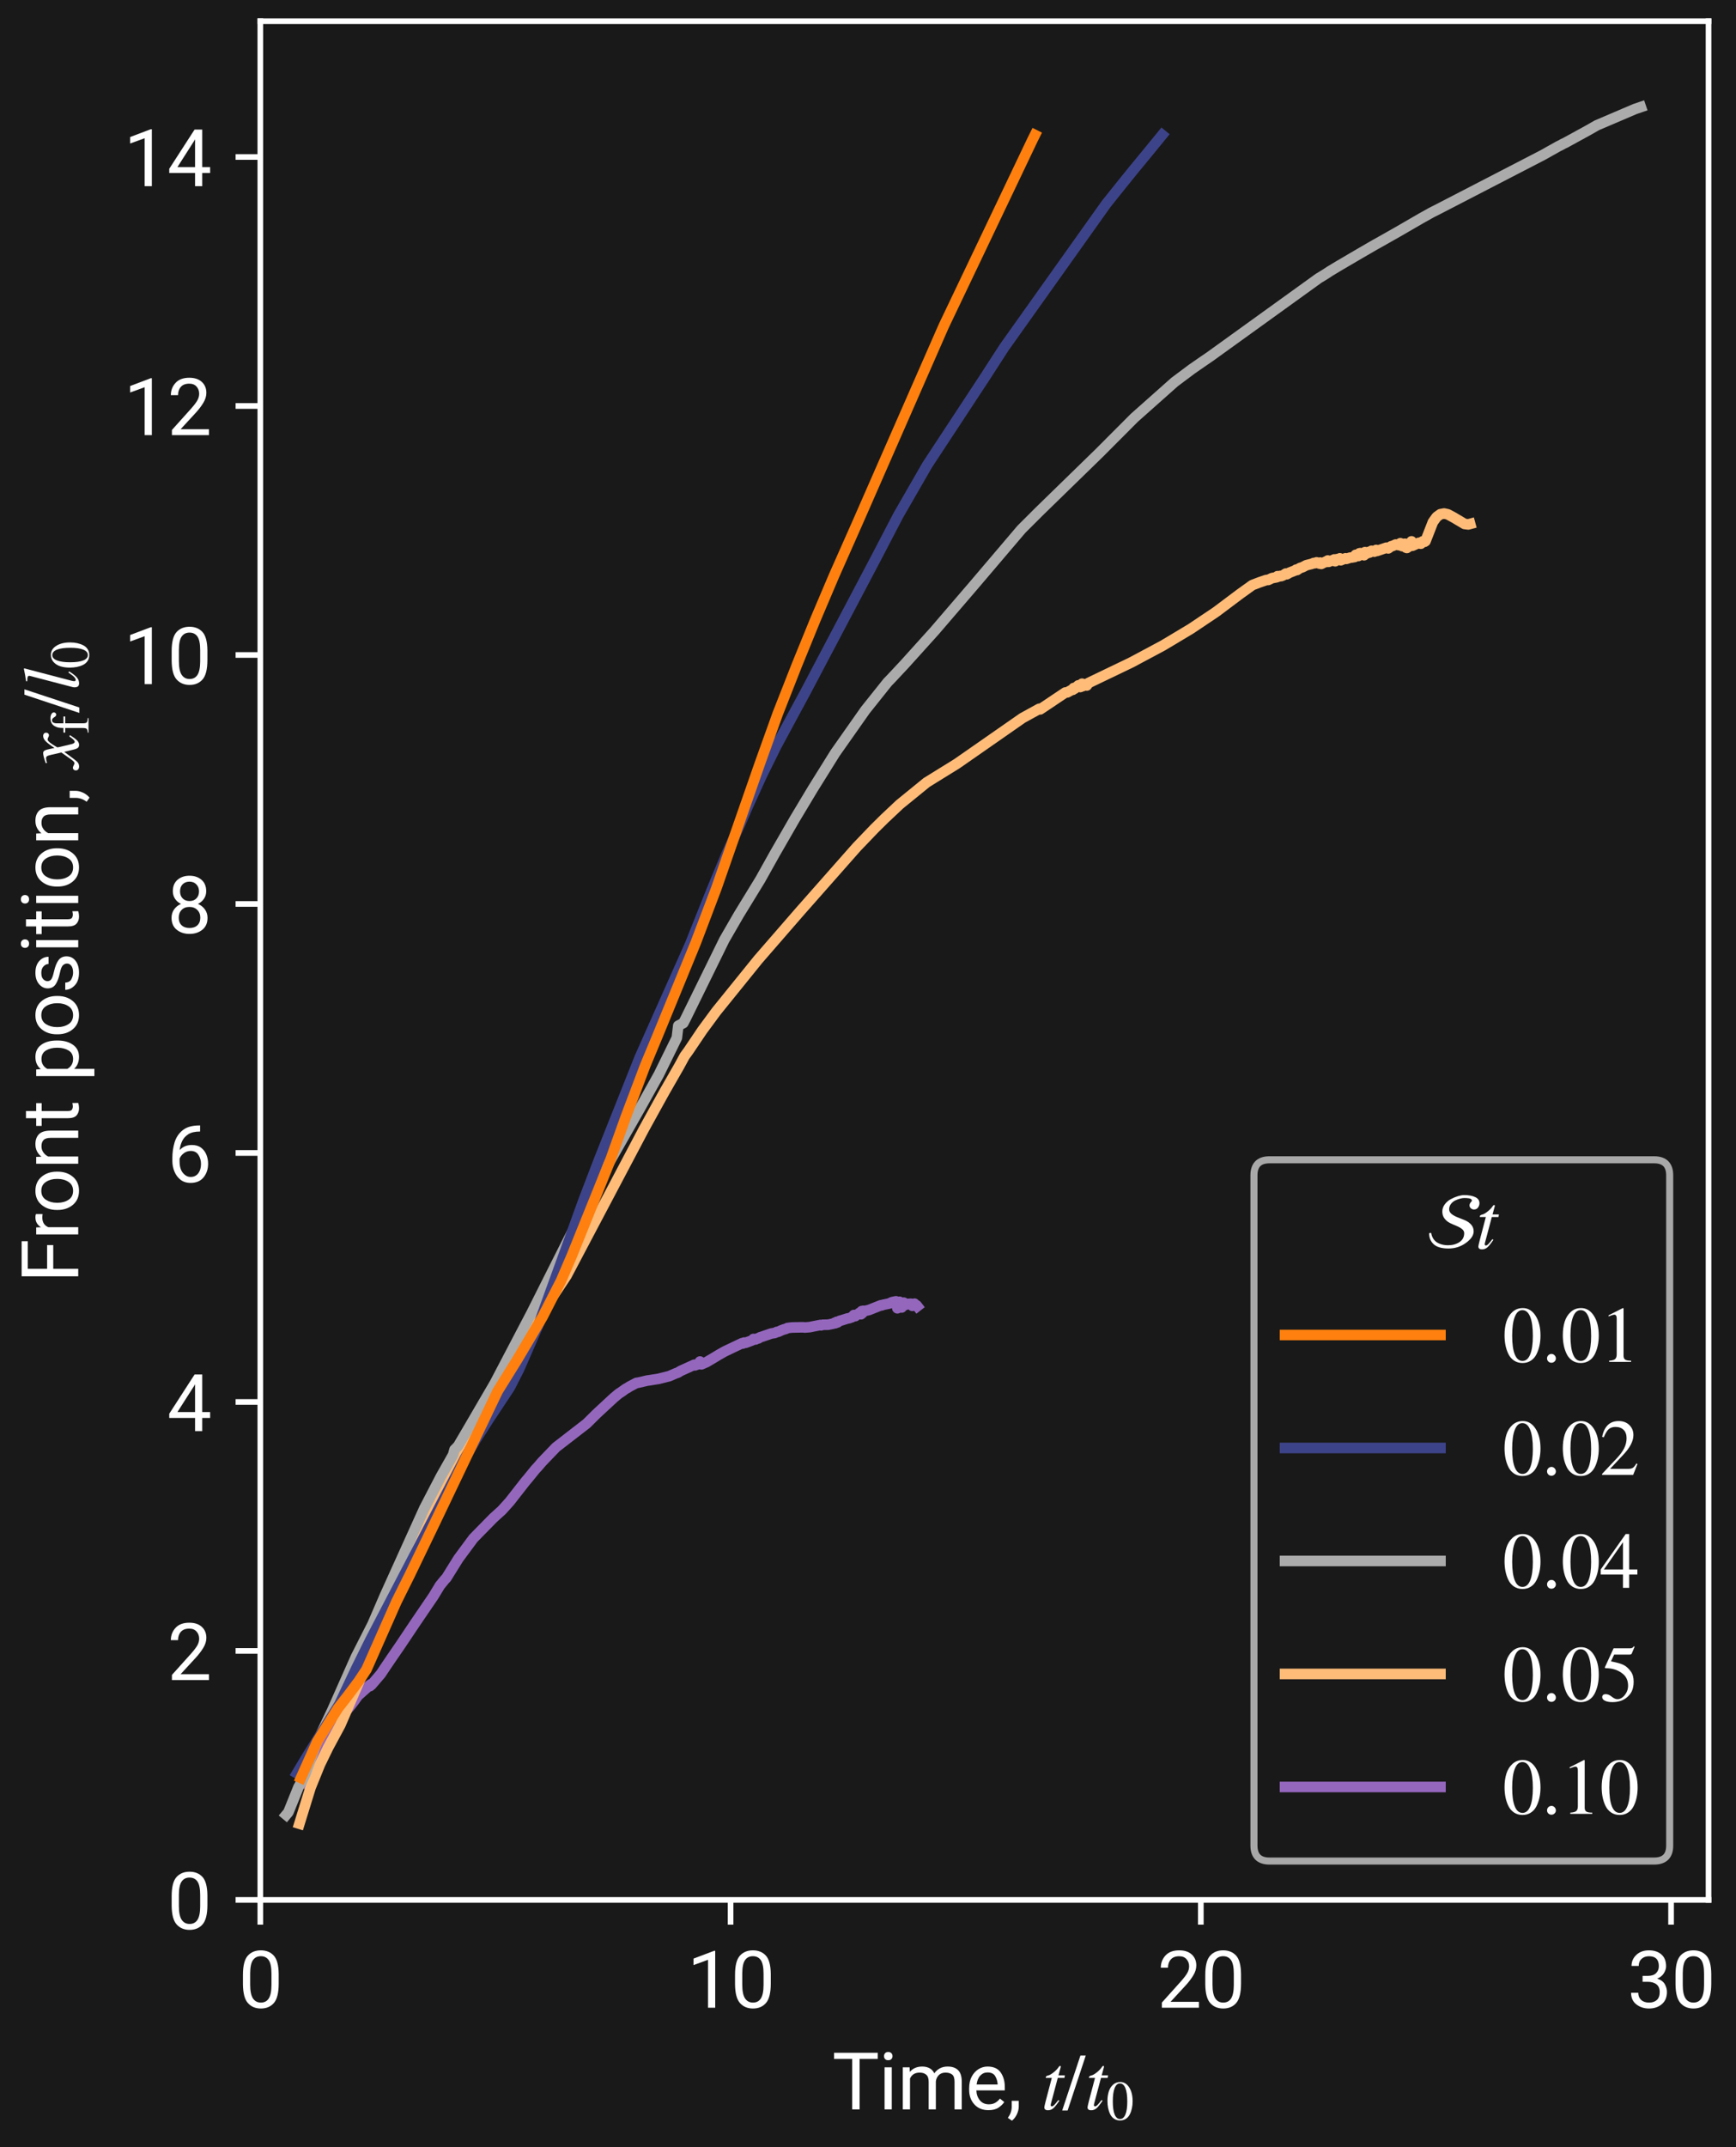 <?xml version='1.0' encoding='ASCII' standalone='yes'?>
<svg xmlns:xlink="http://www.w3.org/1999/xlink" xmlns="http://www.w3.org/2000/svg" width="491.478pt" height="607.5pt" viewBox="0 0 245.739 303.75" version="1.1">
 <defs>
  <style type="text/css">*{stroke-linejoin: round; stroke-linecap: butt}</style>
 </defs>
 <g id="figure_1">
  <g id="patch_1">
   <path d="M 0 303.75  L 245.739 303.75  L 245.739 0  L 0 0  z " style="fill: #191919"/>
  </g>
  <g id="axes_1">
   <g id="patch_2">
    <path d="M 36.849 268.781  L 241.853 268.781  L 241.853 3  L 36.849 3  z " style="fill: #191919"/>
   </g>
   <g id="line2d_1">
    <path d="M 42.901 252.122  L 43.91 250.298  L 45.02 248.59  L 48.449 242.634  L 48.752 242.332  L 49.66 241.258  L 50.164 240.599  L 50.668 239.89  L 52.181 238.538  L 52.282 238.419  L 52.383 238.525  L 52.484 238.28  L 52.585 238.354  L 53.896 236.823  L 54.703 235.619  L 55.409 234.579  L 56.62 232.818  L 58.839 229.51  L 61.361 225.81  L 62.268 224.313  L 62.974 223.449  L 63.176 223.244  L 64.891 220.491  L 67.009 217.627  L 69.834 214.748  L 71.044 213.654  L 72.154 212.423  L 74.373 209.587  L 74.776 209.111  L 75.785 207.868  L 76.188 207.435  L 76.693 206.84  L 78.71 204.742  L 83.047 201.388  L 84.359 200.088  L 84.661 199.802  L 85.973 198.588  L 86.88 197.749  L 87.586 197.157  L 87.889 196.965  L 88.595 196.459  L 88.797 196.365  L 89.1 196.161  L 90.108 195.633  L 90.31 195.615  L 91.621 195.308  L 91.924 195.271  L 92.327 195.203  L 93.235 195.06  L 94.748 194.68  L 95.656 194.284  L 95.959 194.181  L 96.362 193.936  L 98.279 193.069  L 98.379 193.156  L 98.581 193.074  L 98.682 193.048  L 98.884 192.856  L 98.985 192.809  L 99.086 192.615  L 99.287 193.011  L 99.691 192.836  L 99.993 192.708  L 101.305 191.931  L 101.708 191.684  L 102.515 191.226  L 102.818 191.075  L 105.037 190.021  L 105.138 190.071  L 105.339 189.929  L 105.541 189.963  L 106.348 189.668  L 106.55 189.575  L 106.651 189.422  L 106.953 189.49  L 107.155 189.371  L 107.357 189.34  L 107.559 189.196  L 107.962 189.069  L 109.172 188.653  L 109.374 188.621  L 109.677 188.574  L 109.979 188.423  L 110.181 188.4  L 110.585 188.209  L 110.988 188.058  L 111.19 188.018  L 111.492 187.871  L 112.098 187.799  L 113.51 187.772  L 113.712 187.776  L 113.913 187.8  L 114.115 187.787  L 114.619 187.749  L 115.023 187.664  L 116.132 187.446  L 116.233 187.494  L 116.435 187.418  L 117.242 187.399  L 117.948 187.254  L 118.15 187.131  L 118.251 187.191  L 118.452 186.999  L 118.553 187.084  L 118.856 186.86  L 119.058 186.809  L 119.966 186.523  L 120.167 186.494  L 120.47 186.382  L 120.571 186.358  L 120.873 186.036  L 121.075 186.192  L 121.277 185.98  L 121.479 185.879  L 121.68 185.717  L 121.882 185.925  L 121.983 185.478  L 122.084 185.756  L 122.185 185.441  L 122.285 185.488  L 122.992 185.33  L 124.706 184.649  L 124.807 184.67  L 125.009 184.588  L 125.917 184.4  L 126.219 184.23  L 126.825 184.097  L 126.925 184.171  L 127.026 185.08  L 127.127 184.992  L 127.228 184.997  L 127.329 184.162  L 127.632 184.969  L 127.934 184.286  L 128.136 184.616  L 128.237 184.457  L 128.338 184.514  L 128.539 184.466  L 128.943 184.441  L 129.145 184.733  L 129.346 184.502  L 129.447 184.432  L 129.649 184.654  L 129.75 184.663  L 129.851 184.794  L 129.851 184.794  " clip-path="url(#p296c0ab43c)" style="fill: none; stroke: #9467bd; stroke-width: 1.5; stroke-linecap: square"/>
   </g>
   <g id="line2d_2">
    <path d="M 42.382 257.998  L 43.963 252.881  L 45.28 249.634  L 46.466 247.198  L 48.179 244.024  L 52.131 234.908  L 54.37 229.362  L 58.981 218.71  L 66.226 203.403  L 73.999 189.15  L 75.053 187.582  L 77.424 184.639  L 80.19 180.47  L 91.124 159.768  L 92.574 157.137  L 94.023 154.521  L 96.13 150.849  L 96.526 150.123  L 96.921 149.395  L 97.448 148.673  L 99.424 145.745  L 101.4 143.068  L 107.328 135.738  L 113.256 128.915  L 121.292 119.815  L 122.609 118.446  L 123.795 117.208  L 125.244 115.78  L 127.352 113.798  L 131.172 110.69  L 135.388 108.082  L 135.783 107.813  L 144.741 101.576  L 147.112 100.273  L 147.244 100.35  L 150.801 97.969  L 151.064 97.954  L 151.723 97.587  L 151.855 97.588  L 151.986 97.336  L 152.118 97.431  L 152.645 96.96  L 152.777 97.013  L 152.909 97.191  L 153.04 97.146  L 153.172 96.725  L 153.304 97.053  L 153.699 96.782  L 153.831 96.979  L 154.094 96.619  L 160.154 93.708  L 164.633 91.313  L 168.585 88.948  L 172.142 86.564  L 175.567 83.995  L 177.28 82.769  L 178.334 82.367  L 179.256 82.053  L 179.519 82.047  L 180.046 81.79  L 180.705 81.663  L 180.837 81.514  L 180.968 81.577  L 181.232 81.476  L 181.363 81.502  L 181.627 81.395  L 182.022 81.139  L 182.154 81.235  L 182.549 81.008  L 183.339 80.698  L 183.471 80.588  L 183.603 80.638  L 183.998 80.366  L 184.393 80.237  L 184.92 79.961  L 185.711 79.764  L 185.974 79.645  L 186.106 79.678  L 186.369 79.556  L 186.633 79.635  L 186.765 79.73  L 186.896 79.588  L 187.028 79.777  L 187.687 79.443  L 187.819 79.492  L 187.95 79.297  L 188.082 79.481  L 188.609 79.261  L 188.741 79.329  L 188.872 79.141  L 189.004 79.399  L 189.268 79.101  L 189.399 79.187  L 189.663 78.992  L 189.795 79.259  L 190.453 78.987  L 190.585 79.063  L 191.112 78.891  L 191.375 78.863  L 191.771 78.792  L 191.902 78.496  L 192.034 78.608  L 192.166 78.56  L 192.298 78.653  L 192.429 78.278  L 192.561 78.252  L 193.088 78.55  L 193.22 78.112  L 193.483 78.292  L 193.747 78.085  L 193.878 78.164  L 194.142 77.924  L 194.274 78.007  L 194.405 77.947  L 194.537 78.042  L 194.801 77.805  L 194.932 77.937  L 196.25 77.485  L 196.513 77.581  L 196.908 77.292  L 197.172 77.219  L 197.567 77.035  L 198.094 77.132  L 198.226 76.849  L 198.357 76.94  L 198.489 77.259  L 198.621 76.942  L 198.753 77.1  L 198.884 76.925  L 199.016 77.469  L 199.148 77.519  L 199.411 77.322  L 199.675 77.24  L 199.806 76.586  L 199.938 77.202  L 200.86 76.79  L 201.124 76.919  L 201.387 76.592  L 201.651 76.647  L 201.783 76.561  L 202.836 73.86  L 203.363 73.129  L 203.89 72.747  L 204.417 72.646  L 204.944 72.761  L 205.735 73.187  L 207.315 74.124  L 207.842 74.189  L 208.106 74.117  L 208.106 74.117  " clip-path="url(#p296c0ab43c)" style="fill: none; stroke: #ffbc79; stroke-width: 1.5; stroke-linecap: square"/>
   </g>
   <g id="line2d_3">
    <path d="M 40.515 256.74  L 40.821 256.373  L 42.246 252.839  L 42.857 251.753  L 43.265 250.858  L 44.079 248.541  L 44.792 246.654  L 45.709 244.742  L 47.033 241.953  L 50.393 234.385  L 52.735 229.778  L 54.466 225.765  L 60.067 213.383  L 62.409 208.877  L 64.14 205.817  L 64.344 205.078  L 64.853 204.556  L 66.381 201.954  L 70.047 195.668  L 75.24 185.754  L 82.572 171.167  L 85.627 165.525  L 90.617 156.758  L 93.264 152.004  L 95.81 146.82  L 96.014 145.107  L 96.727 144.731  L 97.032 144.145  L 102.531 132.95  L 104.568 129.424  L 107.623 124.433  L 109.659 120.792  L 112.511 115.842  L 115.057 111.601  L 118.213 106.542  L 122.49 100.463  L 125.647 96.51  L 126.258 95.88  L 128.091 93.917  L 132.266 89.29  L 137.765 82.891  L 144.588 74.871  L 147.134 72.332  L 155.586 64.101  L 160.576 59.1  L 166.278 54.036  L 168.722 52.21  L 170.25 51.152  L 171.268 50.457  L 186.645 39.377  L 187.561 38.82  L 188.274 38.353  L 188.783 38.048  L 189.496 37.618  L 192.449 35.886  L 194.689 34.59  L 195.097 34.366  L 197.846 32.811  L 201.207 30.866  L 201.716 30.584  L 202.632 30.07  L 203.651 29.556  L 218.416 21.921  L 219.537 21.291  L 220.249 20.895  L 220.555 20.718  L 220.962 20.52  L 221.268 20.345  L 221.573 20.206  L 224.73 18.476  L 226.054 17.722  L 231.451 15.419  L 232.266 15.143  L 232.266 15.143  " clip-path="url(#p296c0ab43c)" style="fill: none; stroke: #ababab; stroke-width: 1.5; stroke-linecap: square"/>
   </g>
   <g id="line2d_4">
    <path d="M 42.037 250.874  L 43.36 248.653  L 48.039 241.112  L 50.48 235.938  L 52.413 232.03  L 65.841 206.259  L 67.366 203.638  L 69.096 200.909  L 72.148 196.304  L 73.47 193.715  L 76.318 187.184  L 82.625 169.753  L 84.863 163.914  L 90.56 149.597  L 97.68 133.607  L 100.63 126.211  L 102.868 120.798  L 104.801 116.507  L 105.92 113.906  L 107.853 109.668  L 109.887 105.546  L 112.43 100.827  L 113.956 98.012  L 124.027 78.909  L 127.18 72.863  L 131.249 65.796  L 139.387 53.419  L 142.134 49.167  L 156.578 28.863  L 159.121 25.684  L 160.444 24.049  L 162.275 21.829  L 164.513 19.094  L 164.513 19.094  " clip-path="url(#p296c0ab43c)" style="fill: none; stroke: #3d4389; stroke-width: 1.5; stroke-linecap: square"/>
   </g>
   <g id="line2d_5">
    <path d="M 42.599 251.527  L 44.919 246.35  L 47.844 241.666  L 49.256 239.859  L 50.769 237.846  L 51.879 236.169  L 56.115 226.594  L 58.032 222.741  L 61.562 215.416  L 70.439 196.816  L 73.263 192.272  L 76.793 186.311  L 79.416 181.188  L 80.929 177.672  L 86.376 164.178  L 88.595 157.981  L 91.319 150.777  L 93.134 146.416  L 98.48 133.383  L 101.406 125.664  L 107.559 108.024  L 110.08 101.001  L 112.804 94.069  L 115.426 87.646  L 118.049 81.469  L 121.378 73.961  L 133.583 46.136  L 138.324 36.203  L 146.191 19.702  L 146.494 19.098  L 146.494 19.098  " clip-path="url(#p296c0ab43c)" style="fill: none; stroke: #ff800e; stroke-width: 1.5; stroke-linecap: square"/>
   </g>
   <g id="matplotlib.axis_1">
    <g id="xtick_1">
     <g id="line2d_6">
      <defs>
       <path id="mc4d2773928" d="M 0 0  L 0 3.5  " style="stroke: #ffffff; stroke-width: 0.8"/>
      </defs>
      <g>
       <use xlink:href="#mc4d2773928" x="36.849" y="268.781" style="fill: #ffffff; stroke: #ffffff; stroke-width: 0.8"/>
      </g>
     </g>
     <g id="text_1">
      <!-- 0 -->
      <g style="fill: #ffffff" transform="translate(33.758 284.031) scale(0.11 -0.11)">
       <defs>
        <path id="Roboto-Regular-30" d="M 3234 1944  Q 3234 825 2848 381  Q 2463 -63 1800 -63  Q 1156 -63 764 368  Q 372 800 359 1872  L 359 2638  Q 359 3753 750 4183  Q 1141 4613 1794 4613  Q 2447 4613 2834 4195  Q 3222 3778 3234 2709  L 3234 1944  z M 2653 2734  Q 2653 3503 2434 3822  Q 2216 4141 1794 4141  Q 1388 4141 1167 3831  Q 947 3522 941 2778  L 941 1850  Q 941 1088 1164 750  Q 1388 413 1800 413  Q 2222 413 2436 745  Q 2650 1078 2653 1825  L 2653 2734  z " transform="scale(0.016)"/>
       </defs>
       <use xlink:href="#Roboto-Regular-30"/>
      </g>
     </g>
    </g>
    <g id="xtick_2">
     <g id="line2d_7">
      <g>
       <use xlink:href="#mc4d2773928" x="103.415" y="268.781" style="fill: #ffffff; stroke: #ffffff; stroke-width: 0.8"/>
      </g>
     </g>
     <g id="text_2">
      <!-- 10 -->
      <g style="fill: #ffffff" transform="translate(97.233 284.031) scale(0.11 -0.11)">
       <defs>
        <path id="Roboto-Regular-31" d="M 2278 4575  L 2278 0  L 1700 0  L 1700 3853  L 534 3428  L 534 3950  L 2188 4575  L 2278 4575  z " transform="scale(0.016)"/>
       </defs>
       <use xlink:href="#Roboto-Regular-31"/>
       <use xlink:href="#Roboto-Regular-30" x="56.201"/>
      </g>
     </g>
    </g>
    <g id="xtick_3">
     <g id="line2d_8">
      <g>
       <use xlink:href="#mc4d2773928" x="169.981" y="268.781" style="fill: #ffffff; stroke: #ffffff; stroke-width: 0.8"/>
      </g>
     </g>
     <g id="text_3">
      <!-- 20 -->
      <g style="fill: #ffffff" transform="translate(163.799 284.031) scale(0.11 -0.11)">
       <defs>
        <path id="Roboto-Regular-32" d="M 3359 475  L 3359 0  L 381 0  L 381 416  L 1925 2134  Q 2306 2566 2439 2819  Q 2572 3072 2572 3328  Q 2572 3663 2364 3900  Q 2156 4138 1778 4138  Q 1322 4138 1097 3878  Q 872 3619 872 3213  L 294 3213  Q 294 3788 672 4200  Q 1050 4613 1778 4613  Q 2422 4613 2786 4278  Q 3150 3944 3150 3397  Q 3150 2997 2903 2592  Q 2656 2188 2297 1797  L 1078 475  L 3359 475  z " transform="scale(0.016)"/>
       </defs>
       <use xlink:href="#Roboto-Regular-32"/>
       <use xlink:href="#Roboto-Regular-30" x="56.201"/>
      </g>
     </g>
    </g>
    <g id="xtick_4">
     <g id="line2d_9">
      <g>
       <use xlink:href="#mc4d2773928" x="236.547" y="268.781" style="fill: #ffffff; stroke: #ffffff; stroke-width: 0.8"/>
      </g>
     </g>
     <g id="text_4">
      <!-- 30 -->
      <g style="fill: #ffffff" transform="translate(230.364 284.031) scale(0.11 -0.11)">
       <defs>
        <path id="Roboto-Regular-33" d="M 1222 2084  L 1222 2559  L 1647 2559  Q 2094 2563 2312 2784  Q 2531 3006 2531 3338  Q 2531 4138 1738 4138  Q 1369 4138 1141 3927  Q 913 3716 913 3359  L 334 3359  Q 334 3881 720 4247  Q 1106 4613 1738 4613  Q 2353 4613 2733 4286  Q 3113 3959 3113 3325  Q 3113 3072 2942 2784  Q 2772 2497 2397 2338  Q 2850 2191 3015 1884  Q 3181 1578 3181 1269  Q 3181 631 2768 284  Q 2356 -63 1741 -63  Q 1147 -63 722 267  Q 297 597 297 1203  L 875 1203  Q 875 844 1108 628  Q 1341 413 1741 413  Q 2138 413 2369 622  Q 2600 831 2600 1256  Q 2600 1681 2337 1882  Q 2075 2084 1634 2084  L 1222 2084  z " transform="scale(0.016)"/>
       </defs>
       <use xlink:href="#Roboto-Regular-33"/>
       <use xlink:href="#Roboto-Regular-30" x="56.201"/>
      </g>
     </g>
    </g>
    <g id="text_5">
     <!-- Time, $t/t_{0}$ -->
     <g style="fill: #ffffff" transform="translate(117.791 298.515) scale(0.11 -0.11)">
      <defs>
       <path id="Roboto-Regular-54" d="M 156 4056  L 156 4550  L 3672 4550  L 3672 4056  L 2209 4056  L 2209 0  L 1616 0  L 1616 4056  L 156 4056  z " transform="scale(0.016)"/>
       <path id="Roboto-Regular-69" d="M 444 4278  Q 444 4419 530 4516  Q 616 4613 784 4613  Q 950 4613 1039 4516  Q 1128 4419 1128 4278  Q 1128 4144 1039 4048  Q 950 3953 784 3953  Q 616 3953 530 4048  Q 444 4144 444 4278  z M 1069 3381  L 1069 0  L 488 0  L 488 3381  L 1069 3381  z " transform="scale(0.016)"/>
       <path id="Roboto-Regular-6d" d="M 1794 2956  Q 1225 2956 1016 2478  L 1016 0  L 434 0  L 434 3381  L 984 3381  L 1000 3013  Q 1366 3444 2000 3444  Q 2325 3444 2579 3314  Q 2834 3184 2969 2900  Q 3138 3144 3408 3294  Q 3678 3444 4044 3444  Q 4588 3444 4883 3153  Q 5178 2863 5178 2222  L 5178 0  L 4597 0  L 4597 2228  Q 4597 2653 4401 2804  Q 4206 2956 3875 2956  Q 3525 2956 3325 2748  Q 3125 2541 3094 2244  L 3094 0  L 2516 0  L 2516 2225  Q 2516 2622 2319 2789  Q 2122 2956 1794 2956  z " transform="scale(0.016)"/>
       <path id="Roboto-Regular-65" d="M 3116 591  Q 2950 341 2647 139  Q 2344 -63 1844 -63  Q 1138 -63 714 396  Q 291 856 291 1572  L 291 1703  Q 291 2256 502 2645  Q 713 3034 1050 3239  Q 1388 3444 1769 3444  Q 2494 3444 2826 2970  Q 3159 2497 3159 1788  L 3159 1528  L 872 1528  Q 884 1063 1148 736  Q 1413 409 1875 409  Q 2181 409 2393 534  Q 2606 659 2766 869  L 3116 591  z M 1769 2969  Q 1425 2969 1187 2719  Q 950 2469 891 2000  L 2581 2000  L 2581 2044  Q 2559 2381 2386 2675  Q 2213 2969 1769 2969  z " transform="scale(0.016)"/>
       <path id="Roboto-Regular-2c" d="M 966 688  L 966 222  Q 966 -63 822 -380  Q 678 -697 419 -909  L 91 -681  Q 391 -263 400 175  L 400 688  L 966 688  z " transform="scale(0.016)"/>
       <path id="Roboto-Regular-20" transform="scale(0.016)"/>
       <path id="STIXGeneral-Italic-74" d="M 1894 2739  L 1862 2534  L 1325 2534  L 768 435  Q 755 384 755 346  Q 755 243 851 243  Q 928 243 1030 342  Q 1133 442 1370 749  L 1453 704  Q 1158 256 969 93  Q 781 -70 538 -70  Q 243 -70 243 166  Q 243 230 346 640  L 845 2534  L 365 2534  L 358 2573  Q 358 2688 570 2733  Q 730 2771 992 2979  Q 1254 3187 1421 3437  Q 1459 3494 1510 3494  Q 1568 3494 1568 3443  Q 1568 3411 1562 3398  L 1382 2739  L 1894 2739  z " transform="scale(0.016)"/>
       <path id="STIXGeneral-Regular-2f" d="M 1837 4326  L 378 -90  L -58 -90  L 1408 4326  L 1837 4326  z " transform="scale(0.016)"/>
       <path id="STIXGeneral-Regular-30" d="M 3046 2112  Q 3046 1683 2963 1302  Q 2880 922 2717 602  Q 2554 282 2266 96  Q 1978 -90 1600 -90  Q 1210 -90 915 108  Q 621 307 461 640  Q 301 973 227 1350  Q 154 1728 154 2150  Q 154 2746 301 3222  Q 448 3699 790 4012  Q 1133 4326 1626 4326  Q 2253 4326 2649 3712  Q 3046 3098 3046 2112  z M 2432 2080  Q 2432 3091 2217 3625  Q 2003 4160 1587 4160  Q 1190 4160 979 3622  Q 768 3085 768 2106  Q 768 1120 979 598  Q 1190 77 1600 77  Q 2003 77 2217 598  Q 2432 1120 2432 2080  z " transform="scale(0.016)"/>
      </defs>
      <use xlink:href="#Roboto-Regular-54" transform="translate(0 0.922)"/>
      <use xlink:href="#Roboto-Regular-69" transform="translate(59.668 0.922)"/>
      <use xlink:href="#Roboto-Regular-6d" transform="translate(83.984 0.922)"/>
      <use xlink:href="#Roboto-Regular-65" transform="translate(171.68 0.922)"/>
      <use xlink:href="#Roboto-Regular-2c" transform="translate(224.707 0.922)"/>
      <use xlink:href="#Roboto-Regular-20" transform="translate(244.385 0.922)"/>
      <use xlink:href="#STIXGeneral-Italic-74" transform="translate(269.189 0.922)"/>
      <use xlink:href="#STIXGeneral-Regular-2f" transform="translate(296.989 0.922)"/>
      <use xlink:href="#STIXGeneral-Italic-74" transform="translate(324.789 0.922)"/>
      <use xlink:href="#STIXGeneral-Regular-30" transform="translate(352.589 -12.306) scale(0.7)"/>
     </g>
    </g>
   </g>
   <g id="matplotlib.axis_2">
    <g id="ytick_1">
     <g id="line2d_10">
      <defs>
       <path id="m14664597c0" d="M 0 0  L -3.5 0  " style="stroke: #ffffff; stroke-width: 0.8"/>
      </defs>
      <g>
       <use xlink:href="#m14664597c0" x="36.849" y="268.781" style="fill: #ffffff; stroke: #ffffff; stroke-width: 0.8"/>
      </g>
     </g>
     <g id="text_6">
      <!-- 0 -->
      <g style="fill: #ffffff" transform="translate(23.667 272.906) scale(0.11 -0.11)">
       <use xlink:href="#Roboto-Regular-30"/>
      </g>
     </g>
    </g>
    <g id="ytick_2">
     <g id="line2d_11">
      <g>
       <use xlink:href="#m14664597c0" x="36.849" y="233.557" style="fill: #ffffff; stroke: #ffffff; stroke-width: 0.8"/>
      </g>
     </g>
     <g id="text_7">
      <!-- 2 -->
      <g style="fill: #ffffff" transform="translate(23.667 237.682) scale(0.11 -0.11)">
       <use xlink:href="#Roboto-Regular-32"/>
      </g>
     </g>
    </g>
    <g id="ytick_3">
     <g id="line2d_12">
      <g>
       <use xlink:href="#m14664597c0" x="36.849" y="198.332" style="fill: #ffffff; stroke: #ffffff; stroke-width: 0.8"/>
      </g>
     </g>
     <g id="text_8">
      <!-- 4 -->
      <g style="fill: #ffffff" transform="translate(23.667 202.457) scale(0.11 -0.11)">
       <defs>
        <path id="Roboto-Regular-34" d="M 166 1397  L 2203 4550  L 2819 4550  L 2819 1531  L 3453 1531  L 3453 1056  L 2819 1056  L 2819 0  L 2241 0  L 2241 1056  L 166 1056  L 166 1397  z M 822 1531  L 2241 1531  L 2241 3766  L 2169 3638  L 822 1531  z " transform="scale(0.016)"/>
       </defs>
       <use xlink:href="#Roboto-Regular-34"/>
      </g>
     </g>
    </g>
    <g id="ytick_4">
     <g id="line2d_13">
      <g>
       <use xlink:href="#m14664597c0" x="36.849" y="163.108" style="fill: #ffffff; stroke: #ffffff; stroke-width: 0.8"/>
      </g>
     </g>
     <g id="text_9">
      <!-- 6 -->
      <g style="fill: #ffffff" transform="translate(23.667 167.233) scale(0.11 -0.11)">
       <defs>
        <path id="Roboto-Regular-36" d="M 3291 1484  Q 3291 838 2930 387  Q 2569 -63 1878 -63  Q 1388 -63 1063 198  Q 738 459 577 861  Q 416 1263 416 1684  L 416 1956  Q 416 2597 595 3194  Q 775 3791 1247 4173  Q 1719 4556 2597 4556  L 2647 4556  L 2647 4066  Q 2041 4066 1705 3853  Q 1369 3641 1205 3302  Q 1041 2963 1006 2575  Q 1369 2984 1984 2984  Q 2438 2984 2727 2765  Q 3016 2547 3153 2201  Q 3291 1856 3291 1484  z M 997 1666  Q 997 1059 1267 737  Q 1538 416 1878 416  Q 2278 416 2498 708  Q 2719 1000 2719 1456  Q 2719 1863 2516 2184  Q 2313 2506 1891 2506  Q 1588 2506 1341 2325  Q 1094 2144 997 1884  L 997 1666  z " transform="scale(0.016)"/>
       </defs>
       <use xlink:href="#Roboto-Regular-36"/>
      </g>
     </g>
    </g>
    <g id="ytick_5">
     <g id="line2d_14">
      <g>
       <use xlink:href="#m14664597c0" x="36.849" y="127.883" style="fill: #ffffff; stroke: #ffffff; stroke-width: 0.8"/>
      </g>
     </g>
     <g id="text_10">
      <!-- 8 -->
      <g style="fill: #ffffff" transform="translate(23.667 132.008) scale(0.11 -0.11)">
       <defs>
        <path id="Roboto-Regular-38" d="M 3244 1231  Q 3244 606 2826 271  Q 2409 -63 1796 -63  Q 1184 -63 767 271  Q 350 606 350 1231  Q 350 1613 554 1905  Q 759 2197 1109 2347  Q 806 2494 629 2762  Q 453 3031 453 3366  Q 453 3963 833 4288  Q 1213 4613 1794 4613  Q 2378 4613 2758 4288  Q 3138 3963 3138 3366  Q 3138 3028 2956 2761  Q 2775 2494 2472 2347  Q 2825 2197 3034 1903  Q 3244 1609 3244 1231  z M 2559 3356  Q 2559 3697 2346 3917  Q 2134 4138 1793 4138  Q 1453 4138 1243 3927  Q 1034 3716 1034 3356  Q 1034 3003 1243 2790  Q 1453 2578 1797 2578  Q 2138 2578 2348 2790  Q 2559 3003 2559 3356  z M 2663 1244  Q 2663 1625 2420 1865  Q 2178 2106 1791 2106  Q 1394 2106 1161 1865  Q 928 1625 928 1244  Q 928 850 1161 631  Q 1394 413 1797 413  Q 2200 413 2431 631  Q 2663 850 2663 1244  z " transform="scale(0.016)"/>
       </defs>
       <use xlink:href="#Roboto-Regular-38"/>
      </g>
     </g>
    </g>
    <g id="ytick_6">
     <g id="line2d_15">
      <g>
       <use xlink:href="#m14664597c0" x="36.849" y="92.659" style="fill: #ffffff; stroke: #ffffff; stroke-width: 0.8"/>
      </g>
     </g>
     <g id="text_11">
      <!-- 10 -->
      <g style="fill: #ffffff" transform="translate(17.485 96.784) scale(0.11 -0.11)">
       <use xlink:href="#Roboto-Regular-31"/>
       <use xlink:href="#Roboto-Regular-30" x="56.201"/>
      </g>
     </g>
    </g>
    <g id="ytick_7">
     <g id="line2d_16">
      <g>
       <use xlink:href="#m14664597c0" x="36.849" y="57.434" style="fill: #ffffff; stroke: #ffffff; stroke-width: 0.8"/>
      </g>
     </g>
     <g id="text_12">
      <!-- 12 -->
      <g style="fill: #ffffff" transform="translate(17.485 61.559) scale(0.11 -0.11)">
       <use xlink:href="#Roboto-Regular-31"/>
       <use xlink:href="#Roboto-Regular-32" x="56.201"/>
      </g>
     </g>
    </g>
    <g id="ytick_8">
     <g id="line2d_17">
      <g>
       <use xlink:href="#m14664597c0" x="36.849" y="22.21" style="fill: #ffffff; stroke: #ffffff; stroke-width: 0.8"/>
      </g>
     </g>
     <g id="text_13">
      <!-- 14 -->
      <g style="fill: #ffffff" transform="translate(17.485 26.335) scale(0.11 -0.11)">
       <use xlink:href="#Roboto-Regular-31"/>
       <use xlink:href="#Roboto-Regular-34" x="56.201"/>
      </g>
     </g>
    </g>
    <g id="text_14">
     <!-- Front position, $x_{\rm f}/l_{0}$ -->
     <g style="fill: #ffffff" transform="translate(11.175 181.486) rotate(-90) scale(0.11 -0.11)">
      <defs>
       <path id="Roboto-Regular-46" d="M 528 0  L 528 4550  L 3347 4550  L 3347 4056  L 1131 4056  L 1131 2503  L 3038 2503  L 3038 2009  L 1131 2009  L 1131 0  L 528 0  z " transform="scale(0.016)"/>
       <path id="Roboto-Regular-72" d="M 1791 2888  Q 1225 2888 1019 2400  L 1019 0  L 441 0  L 441 3381  L 1003 3381  L 1016 2994  Q 1294 3444 1819 3444  Q 1981 3444 2075 3400  L 2072 2863  Q 1944 2888 1791 2888  z " transform="scale(0.016)"/>
       <path id="Roboto-Regular-6f" d="M 288 1725  Q 288 2459 700 2951  Q 1113 3444 1822 3444  Q 2531 3444 2943 2961  Q 3356 2478 3366 1756  L 3366 1653  Q 3366 919 2952 428  Q 2538 -63 1828 -63  Q 1116 -63 702 428  Q 288 919 288 1653  L 288 1725  z M 866 1653  Q 866 1150 1105 781  Q 1344 413 1828 413  Q 2300 413 2540 777  Q 2781 1141 2784 1644  L 2784 1725  Q 2784 2222 2543 2595  Q 2303 2969 1822 2969  Q 1344 2969 1105 2595  Q 866 2222 866 1725  L 866 1653  z " transform="scale(0.016)"/>
       <path id="Roboto-Regular-6e" d="M 1844 2956  Q 1566 2956 1353 2806  Q 1141 2656 1019 2416  L 1019 0  L 441 0  L 441 3381  L 988 3381  L 1006 2959  Q 1391 3444 2016 3444  Q 2513 3444 2805 3166  Q 3097 2888 3100 2231  L 3100 0  L 2519 0  L 2519 2222  Q 2519 2619 2345 2787  Q 2172 2956 1844 2956  z " transform="scale(0.016)"/>
       <path id="Roboto-Regular-74" d="M 1872 0  Q 1675 -63 1425 -63  Q 1103 -63 875 134  Q 647 331 647 841  L 647 2938  L 28 2938  L 28 3381  L 647 3381  L 647 4203  L 1225 4203  L 1225 3381  L 1856 3381  L 1856 2938  L 1225 2938  L 1225 838  Q 1225 578 1337 506  Q 1450 434 1597 434  Q 1706 434 1869 472  L 1872 0  z " transform="scale(0.016)"/>
       <path id="Roboto-Regular-70" d="M 1984 -63  Q 1375 -63 1019 328  L 1019 -1300  L 438 -1300  L 438 3381  L 969 3381  L 997 3009  Q 1353 3444 1975 3444  Q 2616 3444 2956 2969  Q 3297 2494 3297 1719  L 3297 1653  Q 3297 913 2955 425  Q 2613 -63 1984 -63  z M 1806 2956  Q 1281 2956 1019 2491  L 1019 872  Q 1284 413 1813 413  Q 2281 413 2498 781  Q 2716 1150 2716 1653  L 2716 1719  Q 2716 2222 2498 2589  Q 2281 2956 1806 2956  z " transform="scale(0.016)"/>
       <path id="Roboto-Regular-73" d="M 2409 897  Q 2409 1081 2273 1229  Q 2138 1378 1647 1478  Q 1081 1594 747 1814  Q 413 2034 413 2456  Q 413 2856 755 3150  Q 1097 3444 1666 3444  Q 2272 3444 2612 3134  Q 2953 2825 2953 2388  L 2375 2388  Q 2375 2597 2190 2783  Q 2006 2969 1666 2969  Q 1306 2969 1150 2812  Q 994 2656 994 2472  Q 994 2288 1139 2173  Q 1284 2059 1756 1953  Q 2378 1813 2683 1584  Q 2988 1356 2988 941  Q 2988 494 2630 215  Q 2272 -63 1681 -63  Q 1009 -63 653 281  Q 297 625 297 1044  L 878 1044  Q 897 684 1155 548  Q 1413 413 1681 413  Q 2034 413 2221 550  Q 2409 688 2409 897  z " transform="scale(0.016)"/>
       <path id="STIXGeneral-Italic-78" d="M 1555 2272  L 1632 1907  Q 1971 2426 2179 2624  Q 2387 2822 2598 2822  Q 2714 2822 2787 2755  Q 2861 2688 2861 2585  Q 2861 2483 2800 2419  Q 2739 2355 2643 2355  Q 2586 2355 2490 2409  Q 2394 2464 2310 2464  Q 2125 2464 1683 1690  Q 1683 1606 1734 1402  L 1939 544  Q 2003 282 2131 282  Q 2234 282 2432 538  Q 2451 563 2476 598  Q 2502 634 2521 662  Q 2541 691 2566 717  L 2662 659  Q 2387 230 2227 80  Q 2067 -70 1882 -70  Q 1728 -70 1645 26  Q 1562 122 1504 365  L 1318 1126  L 755 365  Q 557 96 432 13  Q 307 -70 147 -70  Q 0 -70 -86 0  Q -173 70 -173 198  Q -173 294 -112 361  Q -51 429 45 429  Q 122 429 250 358  Q 346 301 416 301  Q 525 301 742 614  L 1267 1357  L 1088 2150  Q 1024 2432 969 2509  Q 915 2586 794 2586  Q 717 2586 544 2541  L 429 2509  L 410 2611  L 480 2637  Q 992 2822 1229 2822  Q 1350 2822 1420 2707  Q 1491 2592 1555 2272  z " transform="scale(0.016)"/>
       <path id="STIXGeneral-Regular-66" d="M 134 2880  L 659 2880  Q 666 3264 710 3478  Q 755 3693 883 3910  Q 1152 4371 1786 4371  Q 2074 4371 2262 4259  Q 2451 4147 2451 3974  Q 2451 3866 2374 3789  Q 2298 3712 2182 3712  Q 2029 3712 1894 3942  Q 1741 4192 1555 4192  Q 1197 4192 1197 3622  L 1197 2880  L 1978 2880  L 1978 2675  L 1197 2675  L 1197 666  Q 1197 307 1299 208  Q 1402 109 1792 96  L 1792 0  L 128 0  L 128 96  Q 474 115 566 214  Q 659 314 659 666  L 659 2675  L 134 2675  L 134 2880  z " transform="scale(0.016)"/>
       <path id="STIXGeneral-Italic-6c" d="M 1786 4339  L 806 595  Q 755 410 755 320  Q 755 205 864 205  Q 1037 205 1293 570  L 1453 794  L 1542 730  Q 1254 275 1046 102  Q 838 -70 576 -70  Q 262 -70 262 288  Q 262 397 288 480  L 1165 3834  Q 1184 3898 1184 3955  Q 1184 4096 870 4096  L 755 4096  L 755 4198  Q 1203 4250 1747 4371  L 1786 4339  z " transform="scale(0.016)"/>
      </defs>
      <use xlink:href="#Roboto-Regular-46" transform="translate(0 0.922)"/>
      <use xlink:href="#Roboto-Regular-72" transform="translate(55.273 0.922)"/>
      <use xlink:href="#Roboto-Regular-6f" transform="translate(89.16 0.922)"/>
      <use xlink:href="#Roboto-Regular-6e" transform="translate(146.191 0.922)"/>
      <use xlink:href="#Roboto-Regular-74" transform="translate(201.416 0.922)"/>
      <use xlink:href="#Roboto-Regular-20" transform="translate(234.131 0.922)"/>
      <use xlink:href="#Roboto-Regular-70" transform="translate(258.936 0.922)"/>
      <use xlink:href="#Roboto-Regular-6f" transform="translate(315.088 0.922)"/>
      <use xlink:href="#Roboto-Regular-73" transform="translate(372.119 0.922)"/>
      <use xlink:href="#Roboto-Regular-69" transform="translate(423.73 0.922)"/>
      <use xlink:href="#Roboto-Regular-74" transform="translate(448.047 0.922)"/>
      <use xlink:href="#Roboto-Regular-69" transform="translate(480.762 0.922)"/>
      <use xlink:href="#Roboto-Regular-6f" transform="translate(505.078 0.922)"/>
      <use xlink:href="#Roboto-Regular-6e" transform="translate(562.109 0.922)"/>
      <use xlink:href="#Roboto-Regular-2c" transform="translate(617.334 0.922)"/>
      <use xlink:href="#Roboto-Regular-20" transform="translate(637.012 0.922)"/>
      <use xlink:href="#STIXGeneral-Italic-78" transform="translate(661.816 0.922)"/>
      <use xlink:href="#STIXGeneral-Regular-66" transform="translate(706.216 -12.306) scale(0.7)"/>
      <use xlink:href="#STIXGeneral-Regular-2f" transform="translate(733.936 0.922)"/>
      <use xlink:href="#STIXGeneral-Italic-6c" transform="translate(761.736 0.922)"/>
      <use xlink:href="#STIXGeneral-Regular-30" transform="translate(789.536 -12.306) scale(0.7)"/>
     </g>
    </g>
   </g>
   <g id="patch_3">
    <path d="M 36.849 268.781  L 36.849 3  " style="fill: none; stroke: #ffffff; stroke-width: 0.8; stroke-linejoin: miter; stroke-linecap: square"/>
   </g>
   <g id="patch_4">
    <path d="M 241.853 268.781  L 241.853 3  " style="fill: none; stroke: #ffffff; stroke-width: 0.8; stroke-linejoin: miter; stroke-linecap: square"/>
   </g>
   <g id="patch_5">
    <path d="M 36.849 268.781  L 241.853 268.781  " style="fill: none; stroke: #ffffff; stroke-width: 0.8; stroke-linejoin: miter; stroke-linecap: square"/>
   </g>
   <g id="patch_6">
    <path d="M 36.849 3  L 241.853 3  " style="fill: none; stroke: #ffffff; stroke-width: 0.8; stroke-linejoin: miter; stroke-linecap: square"/>
   </g>
   <g id="legend_1">
    <g id="patch_7">
     <path d="M 179.703 263.281  L 234.153 263.281  Q 236.353 263.281 236.353 261.081  L 236.353 166.275  Q 236.353 164.075 234.153 164.075  L 179.703 164.075  Q 177.503 164.075 177.503 166.275  L 177.503 261.081  Q 177.503 263.281 179.703 263.281  z " style="fill: #191919; opacity: 0.8; stroke: #cccccc; stroke-linejoin: miter"/>
    </g>
    <g id="text_15">
     <!-- $\mathcal{S}t$ -->
     <g style="fill: #ffffff" transform="translate(201.868 176.725) scale(0.11 -0.11)">
      <defs>
       <path id="STIXNonUnicode-Italic-e23f" d="M 243 1235  L 410 1254  Q 518 582 1139 365  Q 1421 262 1766 262  Q 2304 262 2685 515  Q 3066 768 3066 1235  Q 3066 1427 2883 1571  Q 2701 1715 2445 1817  Q 2189 1920 1929 2045  Q 1670 2170 1488 2403  Q 1306 2637 1306 2970  Q 1306 3290 1507 3555  Q 1709 3821 2000 3974  Q 2291 4128 2572 4211  Q 2854 4294 3059 4294  Q 3603 4294 3948 4134  Q 4294 3974 4294 3642  Q 4294 3462 4182 3299  Q 4070 3136 3853 3136  Q 3712 3136 3603 3232  Q 3494 3328 3494 3456  Q 3494 3603 3590 3708  Q 3686 3814 3686 3840  Q 3686 3917 3628 3965  Q 3571 4013 3456 4032  Q 3341 4051 3264 4054  Q 3187 4058 3059 4058  Q 2931 4058 2745 4010  Q 2560 3962 2352 3866  Q 2144 3770 2000 3581  Q 1856 3392 1856 3155  Q 1856 2931 2057 2771  Q 2259 2611 2550 2502  Q 2842 2394 3133 2269  Q 3424 2144 3625 1920  Q 3827 1696 3827 1376  Q 3827 902 3206 451  Q 2586 0 1805 0  Q 992 0 617 339  Q 243 678 243 1235  z " transform="scale(0.016)"/>
      </defs>
      <use xlink:href="#STIXNonUnicode-Italic-e23f" transform="translate(0 0.906)"/>
      <use xlink:href="#STIXGeneral-Italic-74" transform="translate(63.4 0.906)"/>
     </g>
    </g>
    <g id="line2d_18">
     <path d="M 181.903 188.859  L 192.903 188.859  L 203.903 188.859  " style="fill: none; stroke: #ff800e; stroke-width: 1.5; stroke-linecap: square"/>
    </g>
    <g id="text_16">
     <!-- $0.01$ -->
     <g style="fill: #ffffff" transform="translate(212.703 192.709) scale(0.11 -0.11)">
      <defs>
       <path id="STIXGeneral-Regular-2e" d="M 1158 275  Q 1158 134 1052 32  Q 947 -70 800 -70  Q 653 -70 550 32  Q 448 134 448 281  Q 448 429 553 534  Q 659 640 806 640  Q 947 640 1052 531  Q 1158 422 1158 275  z " transform="scale(0.016)"/>
       <path id="STIXGeneral-Regular-31" d="M 2522 0  L 755 0  L 755 96  Q 1107 115 1235 227  Q 1363 339 1363 608  L 1363 3482  Q 1363 3795 1171 3795  Q 1082 3795 883 3718  L 710 3654  L 710 3744  L 1856 4326  L 1914 4307  L 1914 486  Q 1914 275 2042 185  Q 2170 96 2522 96  L 2522 0  z " transform="scale(0.016)"/>
      </defs>
      <use xlink:href="#STIXGeneral-Regular-30" transform="translate(0 0.406)"/>
      <use xlink:href="#STIXGeneral-Regular-2e" transform="translate(50 0.406)"/>
      <use xlink:href="#STIXGeneral-Regular-30" transform="translate(75 0.406)"/>
      <use xlink:href="#STIXGeneral-Regular-31" transform="translate(125 0.406)"/>
     </g>
    </g>
    <g id="line2d_19">
     <path d="M 181.903 204.844  L 192.903 204.844  L 203.903 204.844  " style="fill: none; stroke: #3d4389; stroke-width: 1.5; stroke-linecap: square"/>
    </g>
    <g id="text_17">
     <!-- $0.02$ -->
     <g style="fill: #ffffff" transform="translate(212.703 208.694) scale(0.11 -0.11)">
      <defs>
       <path id="STIXGeneral-Regular-32" d="M 3034 877  L 2688 0  L 186 0  L 186 77  L 1325 1286  Q 1773 1754 1965 2144  Q 2157 2534 2157 2950  Q 2157 3379 1920 3616  Q 1683 3853 1267 3853  Q 922 3853 720 3673  Q 518 3494 326 3021  L 192 3053  Q 301 3648 630 3987  Q 960 4326 1523 4326  Q 2054 4326 2380 4006  Q 2707 3686 2707 3200  Q 2707 2477 1888 1613  L 832 486  L 2330 486  Q 2541 486 2665 569  Q 2790 653 2944 915  L 3034 877  z " transform="scale(0.016)"/>
      </defs>
      <use xlink:href="#STIXGeneral-Regular-30" transform="translate(0 0.406)"/>
      <use xlink:href="#STIXGeneral-Regular-2e" transform="translate(50 0.406)"/>
      <use xlink:href="#STIXGeneral-Regular-30" transform="translate(75 0.406)"/>
      <use xlink:href="#STIXGeneral-Regular-32" transform="translate(125 0.406)"/>
     </g>
    </g>
    <g id="line2d_20">
     <path d="M 181.903 220.828  L 192.903 220.828  L 203.903 220.828  " style="fill: none; stroke: #ababab; stroke-width: 1.5; stroke-linecap: square"/>
    </g>
    <g id="text_18">
     <!-- $0.04$ -->
     <g style="fill: #ffffff" transform="translate(212.703 224.678) scale(0.11 -0.11)">
      <defs>
       <path id="STIXGeneral-Regular-34" d="M 3027 1069  L 2368 1069  L 2368 0  L 1869 0  L 1869 1069  L 77 1069  L 77 1478  L 2086 4326  L 2368 4326  L 2368 1478  L 3027 1478  L 3027 1069  z M 1869 1478  L 1869 3674  L 333 1478  L 1869 1478  z " transform="scale(0.016)"/>
      </defs>
      <use xlink:href="#STIXGeneral-Regular-30" transform="translate(0 0.406)"/>
      <use xlink:href="#STIXGeneral-Regular-2e" transform="translate(50 0.406)"/>
      <use xlink:href="#STIXGeneral-Regular-30" transform="translate(75 0.406)"/>
      <use xlink:href="#STIXGeneral-Regular-34" transform="translate(125 0.406)"/>
     </g>
    </g>
    <g id="line2d_21">
     <path d="M 181.903 236.812  L 192.903 236.812  L 203.903 236.812  " style="fill: none; stroke: #ffbc79; stroke-width: 1.5; stroke-linecap: square"/>
    </g>
    <g id="text_19">
     <!-- $0.05$ -->
     <g style="fill: #ffffff" transform="translate(212.703 240.662) scale(0.11 -0.11)">
      <defs>
       <path id="STIXGeneral-Regular-35" d="M 2803 4358  L 2573 3814  Q 2534 3731 2400 3731  L 1158 3731  L 902 3187  Q 1606 3053 1920 2896  Q 2234 2739 2502 2368  Q 2726 2061 2726 1555  Q 2726 1094 2576 780  Q 2426 467 2099 224  Q 1664 -90 1011 -90  Q 646 -90 422 19  Q 198 128 198 307  Q 198 550 486 550  Q 717 550 960 352  Q 1210 147 1414 147  Q 1747 147 2012 480  Q 2278 813 2278 1229  Q 2278 1843 1850 2189  Q 1293 2637 486 2637  Q 410 2637 410 2688  L 416 2720  L 1114 4237  L 2438 4237  Q 2547 4237 2608 4269  Q 2669 4301 2746 4403  L 2803 4358  z " transform="scale(0.016)"/>
      </defs>
      <use xlink:href="#STIXGeneral-Regular-30" transform="translate(0 0.203)"/>
      <use xlink:href="#STIXGeneral-Regular-2e" transform="translate(50 0.203)"/>
      <use xlink:href="#STIXGeneral-Regular-30" transform="translate(75 0.203)"/>
      <use xlink:href="#STIXGeneral-Regular-35" transform="translate(125 0.203)"/>
     </g>
    </g>
    <g id="line2d_22">
     <path d="M 181.903 252.797  L 192.903 252.797  L 203.903 252.797  " style="fill: none; stroke: #9467bd; stroke-width: 1.5; stroke-linecap: square"/>
    </g>
    <g id="text_20">
     <!-- $0.10$ -->
     <g style="fill: #ffffff" transform="translate(212.703 256.647) scale(0.11 -0.11)">
      <use xlink:href="#STIXGeneral-Regular-30" transform="translate(0 0.406)"/>
      <use xlink:href="#STIXGeneral-Regular-2e" transform="translate(50 0.406)"/>
      <use xlink:href="#STIXGeneral-Regular-31" transform="translate(75 0.406)"/>
      <use xlink:href="#STIXGeneral-Regular-30" transform="translate(125 0.406)"/>
     </g>
    </g>
   </g>
  </g>
 </g>
 <defs>
  <clipPath id="p296c0ab43c">
   <rect x="36.849" y="3" width="205.004" height="265.781"/>
  </clipPath>
 </defs>
</svg>
